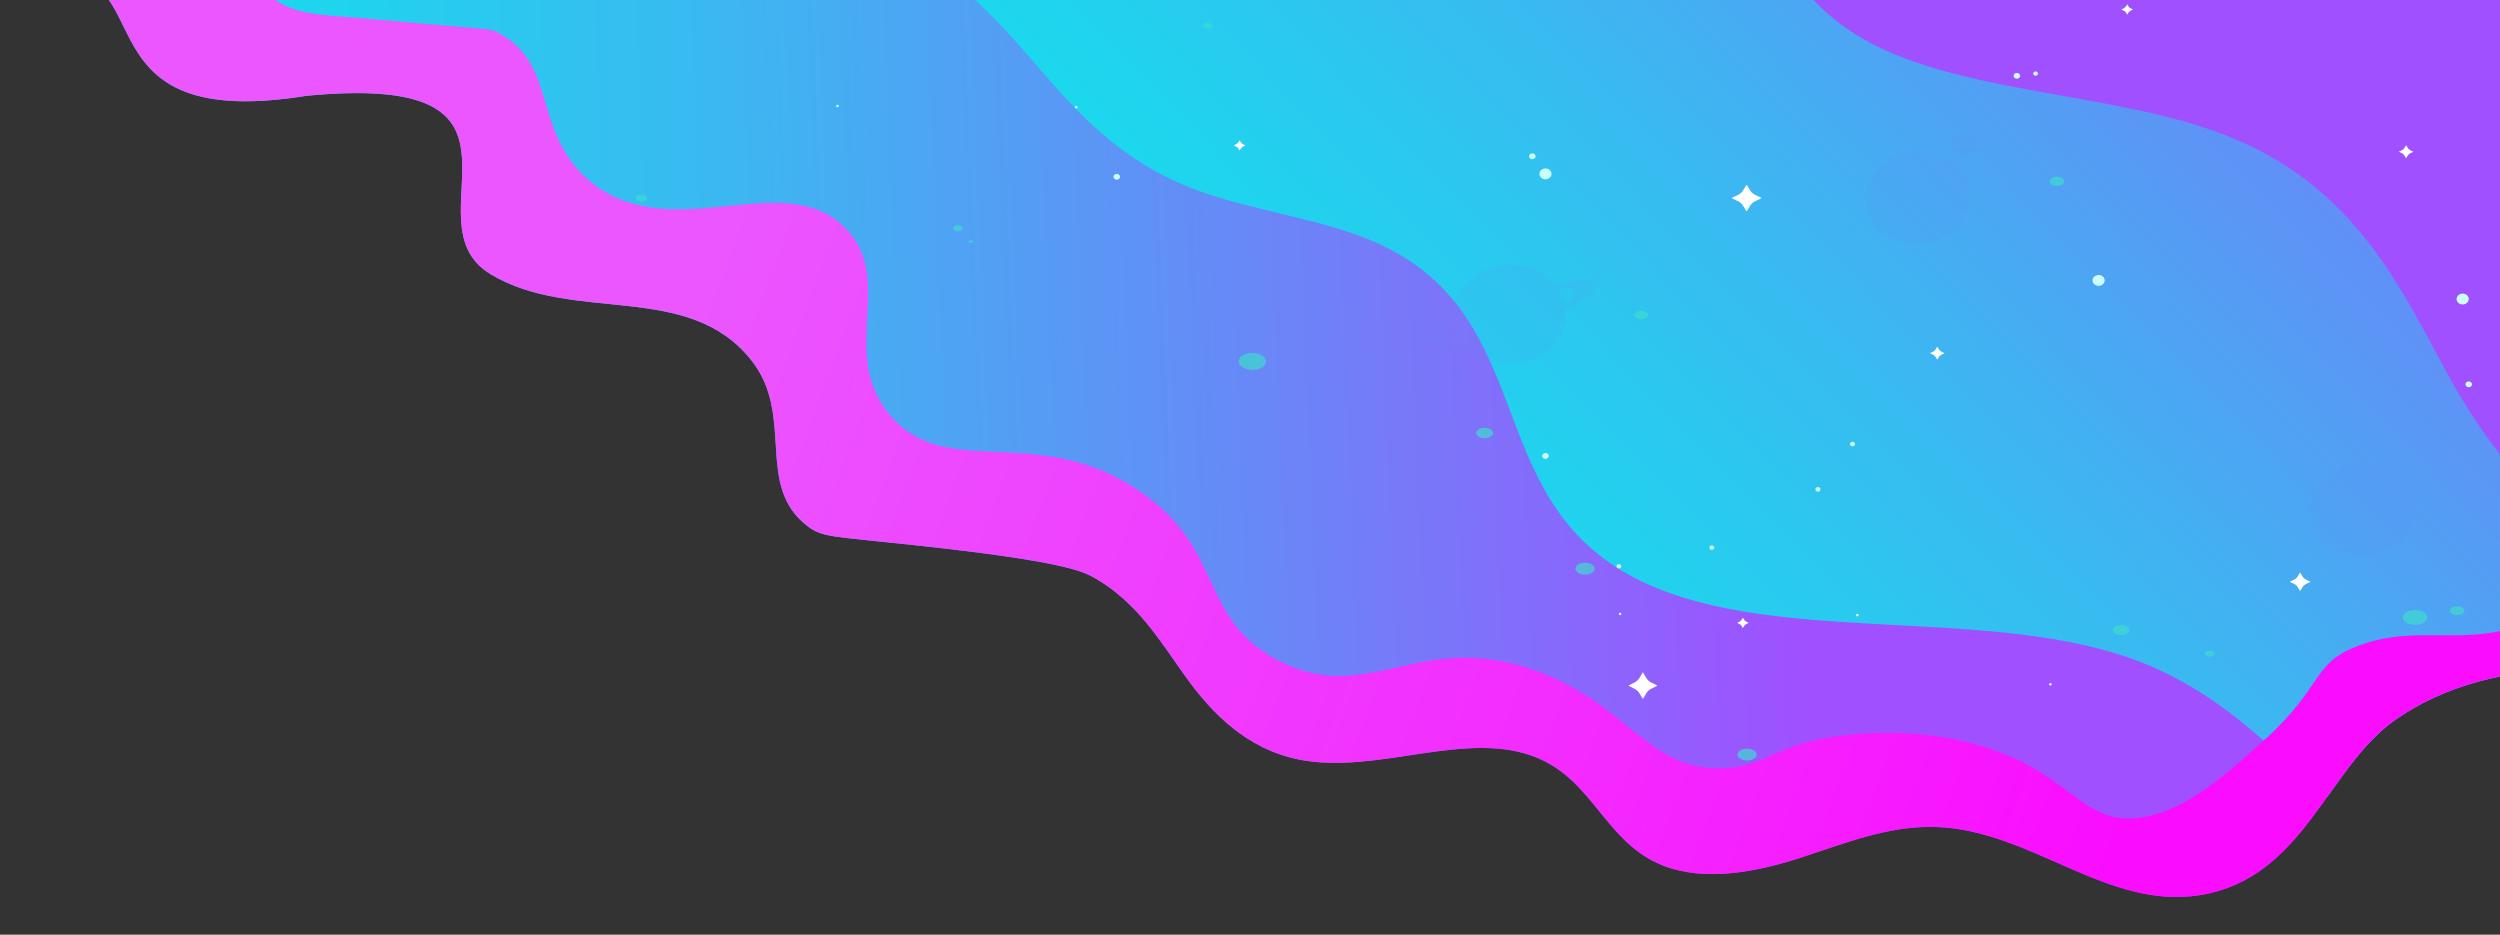 <?xml version="1.0" encoding="utf-8"?>
<!-- Generator: Adobe Illustrator 27.0.0, SVG Export Plug-In . SVG Version: 6.00 Build 0)  -->
<svg version="1.1" id="Camada_1" xmlns="http://www.w3.org/2000/svg" xmlns:xlink="http://www.w3.org/1999/xlink" x="0px" y="0px"
	 viewBox="0 0 1975.6 738.6" style="enable-background:new 0 0 1975.6 738.6;" xml:space="preserve">
<rect x="0" y="0" width="1975.6" height="738.6" fill="#333333" stroke="none"/>
<style type="text/css">
	.st0{clip-path:url(#SVGID_00000126296410577781981830000015435186606501689771_);}
	.st1{clip-path:url(#SVGID_00000178201964700256176500000017026112601988883084_);}
	.st2{fill:url(#SVGID_00000091702406093263039570000001671070735518615193_);}
	.st3{fill:url(#SVGID_00000182519197261445296280000016529994162413585032_);}
	.st4{fill:url(#SVGID_00000005956957914201370390000005773145846692776380_);}
	.st5{opacity:0.7;}
	.st6{fill:#3DDCCD;}
	.st7{opacity:0.1;fill:#6988F9;enable-background:new    ;}
	.st8{fill:#CBFEFE;}
	.st9{fill:#FFFFFF;}
	.st10{fill:url(#SVGID_00000151509396006835032560000008495568053038625974_);}
</style>
<g>
	<g>
		<g>
			<defs>
				<rect id="SVGID_1_" x="-3.5" y="-3" width="1979.2" height="740.1"/>
			</defs>
			<clipPath id="SVGID_00000142882254922832196030000002521479839876032399_">
				<use xlink:href="#SVGID_1_"  style="overflow:visible;"/>
			</clipPath>
			<g style="clip-path:url(#SVGID_00000142882254922832196030000002521479839876032399_);">
				<g>
					<g>
						<defs>
							<rect id="SVGID_00000098222507048289869250000012277972461820897955_" x="-49.6" y="-5.5" width="2223" height="741.5"/>
						</defs>
						<clipPath id="SVGID_00000114793315973921929640000003716043429561430706_">
							<use xlink:href="#SVGID_00000098222507048289869250000012277972461820897955_"  style="overflow:visible;"/>
						</clipPath>
						<g style="clip-path:url(#SVGID_00000114793315973921929640000003716043429561430706_);">
							<g>
								
									<linearGradient id="SVGID_00000004503984418700926260000005047040520833849244_" gradientUnits="userSpaceOnUse" x1="2110.434" y1="319.547" x2="-266.713" y2="421.158">
									<stop  offset="0.29" style="stop-color:#A050FF"/>
									<stop  offset="0.47" style="stop-color:#6888F7"/>
									<stop  offset="0.64" style="stop-color:#3CB7F1"/>
									<stop  offset="0.79" style="stop-color:#1BD8ED"/>
									<stop  offset="0.92" style="stop-color:#08ECEA"/>
									<stop  offset="1" style="stop-color:#01F4EA"/>
								</linearGradient>
								<path style="fill:url(#SVGID_00000004503984418700926260000005047040520833849244_);" d="M73.3-12.7
									C112.6,12.2,89,100.4,242.2,75.7c202.1-19.4,76.8,99.7,145.5,141c65.6,39.5,156.3,4.9,206.1,68.1
									c34.7,43.8,2.4,98.7,44.1,130.8c11.9,9.2,19,8.1,84.6,15.2c118.7,12.8,133.6,20.7,143.5,26.5c33.6,19.6,51.2,50.1,71.4,78.1
									s47.7,56.5,89,64.8c62,12.5,133.2-24.7,189-1.1c44.2,18.7,53.6,66.8,98.3,84.7c33.2,13.3,74.3,5.3,108.9-5.9
									s69.4-25.6,107.1-24.4c75.2,2.3,135.5,65.9,209.1,53.8c81.5-13.4,99.4-99.2,153.1-137.8c37.9-27.3,91.7-42,144.4-39.5
									c52.7,2.6,103.5,22.2,136.4,52.9v153.2h2.6V-12.7H73.3z"/>
								<g>
									<g>
										
											<linearGradient id="SVGID_00000053519623629867693980000011041417499549103011_" gradientUnits="userSpaceOnUse" x1="2209.579" y1="637.182" x2="2135.395" y2="709.285">
											<stop  offset="0" style="stop-color:#A050FF"/>
											<stop  offset="0.26" style="stop-color:#6888F7"/>
											<stop  offset="0.5" style="stop-color:#3CB7F1"/>
											<stop  offset="0.71" style="stop-color:#1BD8ED"/>
											<stop  offset="0.88" style="stop-color:#08ECEA"/>
											<stop  offset="1" style="stop-color:#01F4EA"/>
										</linearGradient>
										<path style="fill:url(#SVGID_00000053519623629867693980000011041417499549103011_);" d="M2172.7,704.6
											c0.2,0,0.4-0.1,0.6-0.1l-0.6-63.5V704.6z"/>
										
											<linearGradient id="SVGID_00000100360041408509581410000007460733108988989615_" gradientUnits="userSpaceOnUse" x1="2063.258" y1="-295.257" x2="915.927" y2="819.885">
											<stop  offset="0" style="stop-color:#A050FF"/>
											<stop  offset="0.26" style="stop-color:#6888F7"/>
											<stop  offset="0.5" style="stop-color:#3CB7F1"/>
											<stop  offset="0.71" style="stop-color:#1BD8ED"/>
											<stop  offset="0.88" style="stop-color:#08ECEA"/>
											<stop  offset="1" style="stop-color:#01F4EA"/>
										</linearGradient>
										<path style="fill:url(#SVGID_00000100360041408509581410000007460733108988989615_);" d="M827,60.7
											c29.1,33.4,62.2,67.3,113.3,87.5c46.7,18.5,104.7,24,149.3,44.5c126.5,58.1,80.4,197.3,198.5,262
											c105.5,57.8,278.1,22.4,398.8,66.7c66,24.3,106.7,68.8,151.6,109.1c16.3-22.8,32-45.6,53.4-61
											c37.9-27.3,91.7-42,144.4-39.5c52.4,2.6,102.9,22,135.8,52.4L2171,461c-17.6-1.7-35-4.5-52-8.8
											c-103-26.1-153.8-98.4-189.4-165c-35.6-66.5-72.3-139.7-165.3-178.1c-91.6-37.9-220.6-33.3-298.2-82.1
											c-18.5-11.6-32.3-25.2-44.2-39.8l-663.6,2.4C785.3,11.3,805.8,36.4,827,60.7z"/>
									</g>
									<g class="st5">
										<path class="st6" d="M1918,487.9c0,3.3-4.3,5.9-9.6,5.9s-9.6-2.7-9.6-5.9c0-3.3,4.3-5.9,9.6-5.9S1918,484.6,1918,487.9z"
											/>
										<ellipse class="st6" cx="2019.2" cy="160.5" rx="6.5" ry="4"/>
										<path class="st6" d="M382.5,139.7c0,2.6-3.4,4.7-7.7,4.7c-4.2,0-7.7-2.1-7.7-4.7c0-2.6,3.4-4.7,7.7-4.7
											S382.5,137.1,382.5,139.7z"/>
										<path class="st6" d="M760.8,180.4c0,1.3-1.7,2.4-3.8,2.4s-3.8-1.1-3.8-2.4c0-1.3,1.7-2.4,3.8-2.4S760.8,179.1,760.8,180.4
											z"/>
										<path class="st6" d="M958.1,20.3c0,1.2-1.6,2.3-3.6,2.3s-3.6-1-3.6-2.3s1.6-2.3,3.6-2.3S958.1,19,958.1,20.3z"/>
										<path class="st6" d="M1000.4,285.6c0,3.7-4.8,6.7-10.8,6.7s-10.8-3-10.8-6.7s4.8-6.7,10.8-6.7S1000.4,282,1000.4,285.6z"
											/>
										<path class="st6" d="M1302.4,248.9c0,1.9-2.4,3.3-5.4,3.3s-5.4-1.5-5.4-3.3s2.4-3.3,5.4-3.3S1302.4,247.1,1302.4,248.9z"
											/>
										<path class="st6" d="M1260.2,449.4c0,2.6-3.4,4.7-7.6,4.7s-7.6-2.1-7.6-4.7s3.4-4.7,7.6-4.7
											C1256.8,444.7,1260.2,446.8,1260.2,449.4z"/>
										<path class="st6" d="M511,156.5c0,1.5-1.9,2.7-4.3,2.7s-4.3-1.2-4.3-2.7s1.9-2.7,4.3-2.7S511,155,511,156.5z"/>
										<path class="st6" d="M1682.6,497.9c0,2.2-2.9,4-6.5,4s-6.5-1.8-6.5-4s2.9-4,6.5-4C1679.6,493.8,1682.6,495.7,1682.6,497.9
											z"/>
										<path class="st6" d="M1388.2,596.3c0,2.6-3.4,4.7-7.6,4.7s-7.6-2.1-7.6-4.7c0-2.6,3.4-4.7,7.6-4.7
											C1384.8,591.7,1388.2,593.8,1388.2,596.3z"/>
										<path class="st6" d="M1615.6,656.9c0,1.6-2.1,2.9-4.7,2.9s-4.7-1.3-4.7-2.9c0-1.6,2.1-2.9,4.7-2.9
											C1613.6,654,1615.6,655.3,1615.6,656.9z"/>
										<ellipse class="st6" cx="1117.2" cy="549.9" rx="4.1" ry="2.5"/>
										<path class="st6" d="M1493.9,642c0,0.8-1,1.4-2.3,1.4s-2.3-0.6-2.3-1.4c0-0.8,1-1.4,2.3-1.4S1493.9,641.2,1493.9,642z"/>
										<path class="st6" d="M1138.4,557.9c0,0.9-1.2,1.7-2.7,1.7s-2.7-0.7-2.7-1.7c0-0.9,1.2-1.7,2.7-1.7
											C1137.2,556.3,1138.4,557,1138.4,557.9z"/>
										<path class="st6" d="M1179.9,342.2c0,2.3-3,4.1-6.7,4.1s-6.7-1.9-6.7-4.1c0-2.3,3-4.1,6.7-4.1
											C1176.9,338,1179.9,339.9,1179.9,342.2z"/>
										<path class="st6" d="M1631.3,143.3c0,2-2.6,3.6-5.8,3.6c-3.2,0-5.8-1.6-5.8-3.6s2.6-3.6,5.8-3.6
											C1628.7,139.7,1631.3,141.3,1631.3,143.3z"/>
										<path class="st6" d="M768.9,190.9c0,0.6-0.8,1.1-1.8,1.1s-1.8-0.5-1.8-1.1s0.8-1.1,1.8-1.1
											C768.1,189.8,768.9,190.3,768.9,190.9z"/>
										<path class="st6" d="M2046.3,184.1c0,2-2.7,3.7-6,3.7s-6-1.7-6-3.7s2.7-3.7,6-3.7S2046.3,182.1,2046.3,184.1z"/>
										<path class="st6" d="M2059.7,352.4c0,2.3-3,4.1-6.7,4.1s-6.7-1.9-6.7-4.1c0-2.3,3-4.1,6.7-4.1S2059.7,350.2,2059.7,352.4z
											"/>
										<path class="st6" d="M1947.4,482.6c0,1.9-2.5,3.5-5.7,3.5s-5.7-1.6-5.7-3.5s2.5-3.5,5.7-3.5S1947.4,480.6,1947.4,482.6z"
											/>
										<path class="st6" d="M1750,516.6c0,1.3-1.7,2.3-3.8,2.3s-3.8-1-3.8-2.3s1.7-2.3,3.8-2.3S1750,515.3,1750,516.6z"/>
									</g>
									<g>
										<path class="st7" d="M1261.4,225.6c-0.6-5-12.3-5.5-32.3-0.1c0.8,0.9,1.5,1.9,2.2,3c7.9-0.9,13.1-0.4,14,1.8
											c0.9,2.1-2.5,5.5-9,9.5c-0.2-0.7-0.4-1.3-0.6-2c0-0.1-0.1-0.3-0.1-0.4c-0.6-1.7-1.2-3.3-2-4.8c0-0.1-0.1-0.2-0.1-0.2
											c-6-11.8-18.3-20.5-33.1-22.7l0,0c-1.1-0.2-2.2-0.3-3.4-0.4h-0.1c-1.1-0.1-2.3-0.1-3.5-0.2h-0.4c-2.2,0-4.4,0.2-6.5,0.4
											l0,0c-1.1,0.2-2.3,0.3-3.4,0.6c-0.1,0-0.3,0-0.4,0.1c-1.1,0.2-2.2,0.5-3.3,0.8h-0.1c-1.1,0.3-2.1,0.6-3.1,1
											c-0.1,0-0.2,0-0.2,0.1c-1,0.4-2,0.8-3,1.2c-0.2,0.1-0.3,0.1-0.4,0.2c-1,0.5-1.9,0.9-2.8,1.4h-0.1c-0.9,0.5-1.7,1-2.6,1.6
											c-0.1,0.1-0.3,0.2-0.4,0.2c-0.3,0.2-0.5,0.3-0.8,0.5l0,0c-0.6,0.4-1.1,0.8-1.7,1.2c-0.2,0.1-0.3,0.2-0.4,0.3
											c-0.5,0.4-1.1,0.9-1.6,1.3c-0.1,0-0.1,0.1-0.2,0.1c-0.6,0.5-1.1,1-1.7,1.5l0,0c-1.7,1.6-3.2,3.3-4.6,5.2
											c-0.1,0.1-0.1,0.2-0.2,0.3c-0.4,0.5-0.7,1-1.1,1.5c-0.1,0.1-0.2,0.3-0.3,0.4c-0.3,0.5-0.6,1-0.9,1.5
											c-0.1,0.2-0.2,0.3-0.3,0.5c-0.3,0.5-0.6,1-0.8,1.6c-0.1,0.1-0.1,0.3-0.2,0.4c-0.5,1-0.9,2-1.3,3c0,0,0,0,0,0.1
											c-0.1,0.3-0.3,0.7-0.4,1c0,0.2-0.1,0.3-0.2,0.5c-0.2,0.5-0.3,1.1-0.5,1.6c-0.1,0.2-0.1,0.5-0.2,0.7
											c-0.1,0.5-0.2,0.9-0.3,1.4c-0.1,0.3-0.1,0.5-0.2,0.8c-0.1,0.4-0.2,0.9-0.2,1.3l0,0v0.1c0,0.3-0.1,0.5-0.1,0.8
											c-0.1,0.5-0.1,1-0.2,1.5c0,0.2,0,0.5-0.1,0.7c0,0.7-0.1,1.5-0.1,2.2c0,1.3,0.1,2.7,0.2,4c-16.2,7.9-25.9,15.1-24.2,19.1
											c1.7,4,14.3,3.7,32.3,0.1l0,0c2.7,3.3,6,6.3,9.7,8.8l0,0c6.8,4.5,15.1,7.2,24.1,7.6c0.8,0,1.5,0,2.3,0s1.7,0,2.5-0.1
											c0.3,0,0.5,0,0.8-0.1c0.6,0,1.1-0.1,1.7-0.1c0.3,0,0.6-0.1,0.9-0.1c0.5-0.1,1-0.1,1.6-0.2c0.3,0,0.6-0.1,0.9-0.1
											c0.5-0.1,1.1-0.2,1.6-0.3c0.3-0.1,0.5-0.1,0.8-0.2c0.6-0.1,1.2-0.3,1.8-0.4c0.2,0,0.3-0.1,0.5-0.1
											c1.6-0.4,3.1-0.9,4.6-1.5c0.2-0.1,0.3-0.1,0.4-0.2c0.6-0.2,1.2-0.5,1.8-0.7c0.2-0.1,0.3-0.2,0.5-0.2
											c0.6-0.3,1.1-0.5,1.7-0.8c0.2-0.1,0.3-0.2,0.5-0.2c0.6-0.3,1.2-0.6,1.7-1c0.1-0.1,0.2-0.1,0.3-0.2c2.1-1.2,4-2.6,5.8-4.1
											l0,0c0.5-0.4,1-0.8,1.4-1.2c0.1-0.1,0.2-0.2,0.3-0.2l0,0c0-0.1,0.1-0.1,0.2-0.2c0.4-0.4,0.8-0.8,1.2-1.2
											c0.1-0.1,0.2-0.2,0.2-0.2l0.1-0.1l0.1-0.1c0.4-0.4,0.8-0.8,1.2-1.2l0.1-0.1c5.5-6.2,8.9-14,9.4-22.4
											c0-0.6,0.1-1.2,0.1-1.9l0,0c0-0.9,0-1.7-0.1-2.6c0-0.2,0-0.5-0.1-0.7c0-0.2,0-0.5-0.1-0.7l0,0
											C1253.3,236.7,1261.8,229.7,1261.4,225.6L1261.4,225.6L1261.4,225.6z M1149,254.4c0-0.2-0.1-0.4-0.1-0.6
											C1149,254,1149,254.2,1149,254.4z M1140.1,265.7c-0.9-2.2,2.6-5.6,9.2-9.6V256c0.2,1,0.5,2.1,0.8,3.1l0,0
											c0.3,0.9,0.6,1.8,0.9,2.6l0,0c0.7,1.7,1.5,3.4,2.4,5c0,0,0,0.1,0.1,0.1c0.2,0.3,0.3,0.5,0.4,0.8
											C1146.1,268.4,1141.1,267.8,1140.1,265.7L1140.1,265.7L1140.1,265.7z"/>
										<path class="st7" d="M1895.8,377.1c-16-14.3-42.2-14.3-58.2,0s-16,37.5,0,51.8s42.2,14.3,58.2,0
											C1911.9,414.6,1911.9,391.3,1895.8,377.1L1895.8,377.1L1895.8,377.1z"/>
										<path class="st7" d="M1544.7,130.6c-16-14.3-42.2-14.3-58.2,0s-16,37.5,0,51.8s42.2,14.3,58.2,0
											S1560.7,144.9,1544.7,130.6L1544.7,130.6L1544.7,130.6z"/>
										<path class="st7" d="M1557.8,108.9c-3.8-3.4-9.9-3.4-13.7,0c-3.8,3.4-3.8,8.8,0,12.2c3.8,3.4,9.9,3.4,13.7,0
											S1561.6,112.3,1557.8,108.9z"/>
									</g>
									<g>
										<path class="st8" d="M885.1,139.7c0,1.3-1.2,2.3-2.6,2.3s-2.6-1-2.6-2.3s1.2-2.3,2.6-2.3S885.1,138.5,885.1,139.7z"/>
										<path class="st8" d="M1213.5,123.5c0,1.3-1.2,2.3-2.6,2.3s-2.6-1-2.6-2.3s1.2-2.3,2.6-2.3S1213.5,122.2,1213.5,123.5z"/>
										<path class="st8" d="M1953.5,303.7c0,1.3-1.2,2.3-2.6,2.3s-2.6-1-2.6-2.3s1.2-2.3,2.6-2.3
											C1952.3,301.4,1953.5,302.4,1953.5,303.7z"/>
										<path class="st8" d="M1281.2,447.5c0,1-0.9,1.7-1.9,1.7s-1.9-0.8-1.9-1.7s0.9-1.7,1.9-1.7S1281.2,446.6,1281.2,447.5z"/>
										<path class="st8" d="M1609.8,56.8c0.8,0.6,0.9,1.7,0.3,2.4s-1.8,0.9-2.7,0.3c-0.8-0.6-0.9-1.7-0.3-2.4
											C1607.8,56.3,1609,56.2,1609.8,56.8z"/>
										<path class="st8" d="M1950.9,236.3c0,2.4-2.2,4.3-4.8,4.3c-2.7,0-4.8-1.9-4.8-4.3c0-2.4,2.2-4.3,4.8-4.3
											C1948.7,232,1950.9,233.9,1950.9,236.3z"/>
										<path class="st8" d="M1226.1,137.4c0,2.4-2.2,4.3-4.8,4.3s-4.8-1.9-4.8-4.3s2.2-4.3,4.8-4.3S1226.1,135,1226.1,137.4z"/>
										<path class="st8" d="M1663.2,221.6c0,2.4-2.2,4.3-4.8,4.3s-4.8-1.9-4.8-4.3c0-2.4,2.2-4.3,4.8-4.3
											S1663.2,219.2,1663.2,221.6z"/>
										<path class="st8" d="M1223.9,360.3c0,1.3-1.2,2.3-2.6,2.3s-2.6-1-2.6-2.3s1.2-2.3,2.6-2.3
											C1222.7,357.9,1223.9,359,1223.9,360.3z"/>
										<path class="st8" d="M1596.4,59.9c0,1.3-1.2,2.3-2.6,2.3s-2.6-1-2.6-2.3s1.2-2.3,2.6-2.3S1596.4,58.6,1596.4,59.9z"/>
										<path class="st8" d="M1465.9,350.9c0,1-0.9,1.8-2,1.8s-2-0.8-2-1.8s0.9-1.8,2-1.8S1465.9,349.9,1465.9,350.9z"/>
										<path class="st8" d="M1436.6,388.5c-1.1,0-2-0.8-2-1.8s0.9-1.8,2-1.8s2,0.8,2,1.8S1437.7,388.5,1436.6,388.5z"/>
										<ellipse class="st8" cx="1620.3" cy="540.8" rx="1.1" ry="1"/>
										<path class="st8" d="M1281.3,485.1c0,0.5-0.5,1-1,1s-1-0.4-1-1s0.5-1,1-1S1281.3,484.6,1281.3,485.1z"/>
										<path class="st8" d="M1737.3,694.3c0.8,0.6,1,1.7,0.3,2.4s-1.9,0.9-2.7,0.3c-0.8-0.6-1-1.7-0.3-2.4
											C1735.3,693.8,1736.5,693.7,1737.3,694.3z"/>
										<path class="st8" d="M1353.9,431.4c0.8,0.6,1,1.7,0.3,2.4c-0.7,0.7-1.9,0.9-2.7,0.3c-0.8-0.6-1-1.7-0.3-2.4
											C1351.9,430.9,1353.1,430.8,1353.9,431.4z"/>
										<ellipse class="st8" cx="850.5" cy="84.7" rx="1.1" ry="1"/>
										<path class="st8" d="M2045.2,59.9c0,1-0.9,1.7-2,1.7s-2-0.8-2-1.7c0-1,0.9-1.7,2-1.7S2045.2,58.9,2045.2,59.9z"/>
										<path class="st8" d="M1468.8,486.1c0,0.5-0.5,1-1.1,1s-1.1-0.4-1.1-1s0.5-1,1.1-1S1468.8,485.5,1468.8,486.1z"/>
										<path class="st8" d="M662.9,83.7c0,0.5-0.4,1-1,1s-1.1-0.3-1.2-0.9c0-0.5,0.4-1,1-1C662.4,82.8,662.9,83.2,662.9,83.7z"/>
										<path class="st8" d="M1756.8,669.6c0.2,0.5,0,1-0.6,1.3c-0.5,0.2-1.2,0-1.4-0.5c-0.2-0.5,0-1,0.6-1.2
											S1756.5,669.1,1756.8,669.6z"/>
										<path class="st9" d="M1298.5,531.6l2.5,4.2c0.9,1.5,2.2,2.7,3.8,3.5l4.6,2.3c0.2,0.1,0.2,0.3,0,0.4l-4.6,2.3
											c-1.6,0.8-2.9,2-3.8,3.5l-2.5,4.2c-0.1,0.2-0.3,0.2-0.5,0l-2.5-4.2c-0.9-1.5-2.2-2.7-3.8-3.5l-4.6-2.3
											c-0.2-0.1-0.2-0.3,0-0.4l4.6-2.3c1.6-0.8,2.9-2,3.8-3.5l2.5-4.2C1298.2,531.4,1298.4,531.4,1298.5,531.6z"/>
										<path class="st9" d="M1839,554.7l2.5,4.2c0.9,1.5,2.2,2.7,3.8,3.5l4.6,2.3c0.2,0.1,0.2,0.3,0,0.4l-4.6,2.3
											c-1.6,0.8-2.9,2-3.8,3.5l-2.5,4.2c-0.1,0.2-0.3,0.2-0.5,0l-2.5-4.2c-0.9-1.5-2.2-2.7-3.8-3.5l-4.6-2.3
											c-0.2-0.1-0.2-0.3,0-0.4l4.6-2.3c1.6-0.8,2.9-2,3.8-3.5l2.5-4.2C1838.7,554.5,1838.9,554.5,1839,554.7z"/>
										<path class="st9" d="M1380.5,146.3l2.6,4.2c0.9,1.5,2.3,2.7,3.9,3.5l4.8,2.3c0.2,0.1,0.2,0.3,0,0.4l-4.8,2.3
											c-1.6,0.8-3,2-3.9,3.5l-2.6,4.2c-0.1,0.2-0.4,0.2-0.5,0l-2.6-4.2c-0.9-1.5-2.3-2.7-3.9-3.5l-4.8-2.3
											c-0.2-0.1-0.2-0.3,0-0.4l4.8-2.3c1.6-0.8,3-2,3.9-3.5l2.6-4.2C1380.1,146.1,1380.4,146.1,1380.5,146.3z"/>
										<path class="st9" d="M979.7,111l1,1.6c0.3,0.6,0.9,1,1.5,1.3l1.8,0.9c0,0,0.1,0.1,0,0.2l-1.8,0.9
											c-0.6,0.3-1.1,0.8-1.5,1.3l-1,1.6c0,0-0.1,0.1-0.2,0l-1-1.6c-0.3-0.6-0.9-1-1.5-1.3l-1.8-0.9c0,0-0.1-0.1,0-0.2l1.8-0.9
											c0.6-0.3,1.1-0.8,1.5-1.3l1-1.6C979.5,111,979.6,110.9,979.7,111z"/>
										<path class="st9" d="M1377.4,488.3l1,1.6c0.3,0.6,0.9,1,1.5,1.3l1.8,0.9c0,0,0.1,0.1,0,0.2l-1.8,0.9
											c-0.6,0.3-1.1,0.8-1.5,1.3l-1,1.6c0,0-0.1,0.1-0.2,0l-1-1.6c-0.3-0.6-0.9-1-1.5-1.3l-1.8-0.9c0,0-0.1-0.1,0-0.2l1.8-0.9
											c0.6-0.3,1.1-0.8,1.5-1.3l1-1.6C1377.2,488.3,1377.3,488.2,1377.4,488.3z"/>
										<path class="st9" d="M1681.1,3.6l1,1.6c0.3,0.6,0.9,1,1.5,1.3l1.8,0.9c0,0,0.1,0.1,0,0.2l-1.8,0.9
											c-0.6,0.3-1.1,0.8-1.5,1.3l-1,1.6c0,0-0.1,0.1-0.2,0l-1-1.6c-0.3-0.6-0.9-1-1.5-1.3l-1.8-0.9c0,0-0.1-0.1,0-0.2l1.8-0.9
											c0.6-0.3,1.1-0.8,1.5-1.3l1-1.6C1680.9,3.6,1681.1,3.5,1681.1,3.6z"/>
										<path class="st9" d="M1531,274.1l1.3,2.1c0.4,0.7,1.1,1.3,1.9,1.7l2.3,1.1c0.1,0,0.1,0.2,0,0.2l-2.3,1.1
											c-0.8,0.4-1.5,1-1.9,1.7l-1.3,2.1c0,0.1-0.2,0.1-0.2,0l-1.3-2.1c-0.4-0.7-1.1-1.3-1.9-1.7l-2.3-1.1c-0.1,0-0.1-0.2,0-0.2
											l2.3-1.1c0.8-0.4,1.5-1,1.9-1.7l1.3-2.1C1530.8,274,1530.9,274,1531,274.1z"/>
										<path class="st9" d="M1901.5,114.9l1.3,2.1c0.4,0.7,1.1,1.3,1.9,1.7l2.3,1.1c0.1,0,0.1,0.2,0,0.2l-2.3,1.1
											c-0.8,0.4-1.5,1-1.9,1.7l-1.3,2.1c0,0.1-0.2,0.1-0.2,0l-1.3-2.1c-0.4-0.7-1.1-1.3-1.9-1.7l-2.3-1.1c-0.1,0-0.1-0.2,0-0.2
											l2.3-1.1c0.8-0.4,1.5-1,1.9-1.7l1.3-2.1C1901.3,114.8,1901.4,114.8,1901.5,114.9z"/>
										<path class="st9" d="M1817.8,452.6l1.8,3c0.6,1,1.6,1.9,2.7,2.4l3.3,1.6c0.1,0.1,0.1,0.2,0,0.3l-3.3,1.6
											c-1.1,0.6-2.1,1.4-2.7,2.4l-1.8,3c-0.1,0.1-0.3,0.1-0.3,0l-1.8-3c-0.6-1-1.6-1.9-2.7-2.4l-3.3-1.6c-0.1-0.1-0.1-0.2,0-0.3
											l3.3-1.6c1.1-0.6,2.1-1.4,2.7-2.4l1.8-3C1817.5,452.5,1817.7,452.5,1817.8,452.6z"/>
									</g>
								</g>
								
									<linearGradient id="SVGID_00000036252702815965330070000000949236799725655964_" gradientUnits="userSpaceOnUse" x1="416.061" y1="40.399" x2="1870.314" y2="580.234">
									<stop  offset="0.128" style="stop-color:#EB56FF"/>
									<stop  offset="0.649" style="stop-color:#F428FF"/>
									<stop  offset="0.91" style="stop-color:#FA0CFF"/>
								</linearGradient>
								<path style="fill:url(#SVGID_00000036252702815965330070000000949236799725655964_);" d="M2115.9,354.9
									c-23.6,5.4-39.2,17.6-46.4,24c-17.3,19.8,4.3,37-16.8,70.1c-3.7,5.9-18.4,28-53.1,42.3c-51.4,21.3-88.1,1.1-135.7,18.9
									c-38,14.2-26.3,31.4-75.7,75.6c-24.2,21.7-59.7,55.7-97.8,60.5c-48.1,6-53.7-39.5-135.7-59.7c-47.8-11.7-89.2-6.9-104.1-4.6
									c-49.2,7.4-53.5,22.4-85.3,24.9c-61.7,4.9-76.9-49.7-151.2-76.7c-93.3-33.9-132.5,29.2-204.1-8.3
									c-63.4-33.2-41.2-87.2-109.5-133.8c-81.2-55.4-153.1-6.8-197.6-60.5c-40.6-49,5.4-106.6-34.9-147.3
									c-49.3-49.9-138.2,16.3-202-37.3c-46-38.6-24.7-94.6-74.3-118c-5.9-2.8-4.9-1.4-108.1-10.8c-31-2.8-57-2-74.6-22.1
									c-12.2-13.9-15.7-21.1-24.5-31.9c0,0-9-11-34.7-27.2c-30.4-19-99.4-39.7-191.3-46.4c2.8,16.8,5.7,33.7,8.5,50.5l-0.2,43.6
									c36.2-4.9,75.3-4.6,97.6,2.5c52.2,16.6,14.3,118.9,177.8,92.5c202.1-19.4,76.8,99.7,145.5,141
									c65.6,39.5,156.3,4.9,206.1,68.1c34.7,43.8,2.4,98.7,44.1,130.8c11.9,9.2,19,8.1,84.6,15.2
									c118.7,12.8,133.6,20.7,143.5,26.5c33.6,19.6,51.2,50.1,71.4,78.1s47.7,56.5,89,64.8c62,12.5,133.2-24.7,189-1.1
									c44.2,18.7,53.6,66.8,98.3,84.7c33.2,13.3,74.3,5.3,108.9-5.9s69.4-25.6,107.1-24.4c75.2,2.3,135.5,65.9,209.1,53.8
									c81.5-13.4,99.4-99.2,153.1-137.8c37.9-27.3,91.7-42,144.4-39.5c52.7,2.6,103.5,22.2,136.4,52.9v127.5h0.5V357.9
									C2164.1,354.8,2142.5,348.8,2115.9,354.9z"/>
							</g>
						</g>
					</g>
				</g>
			</g>
		</g>
	</g>
</g>
</svg>
